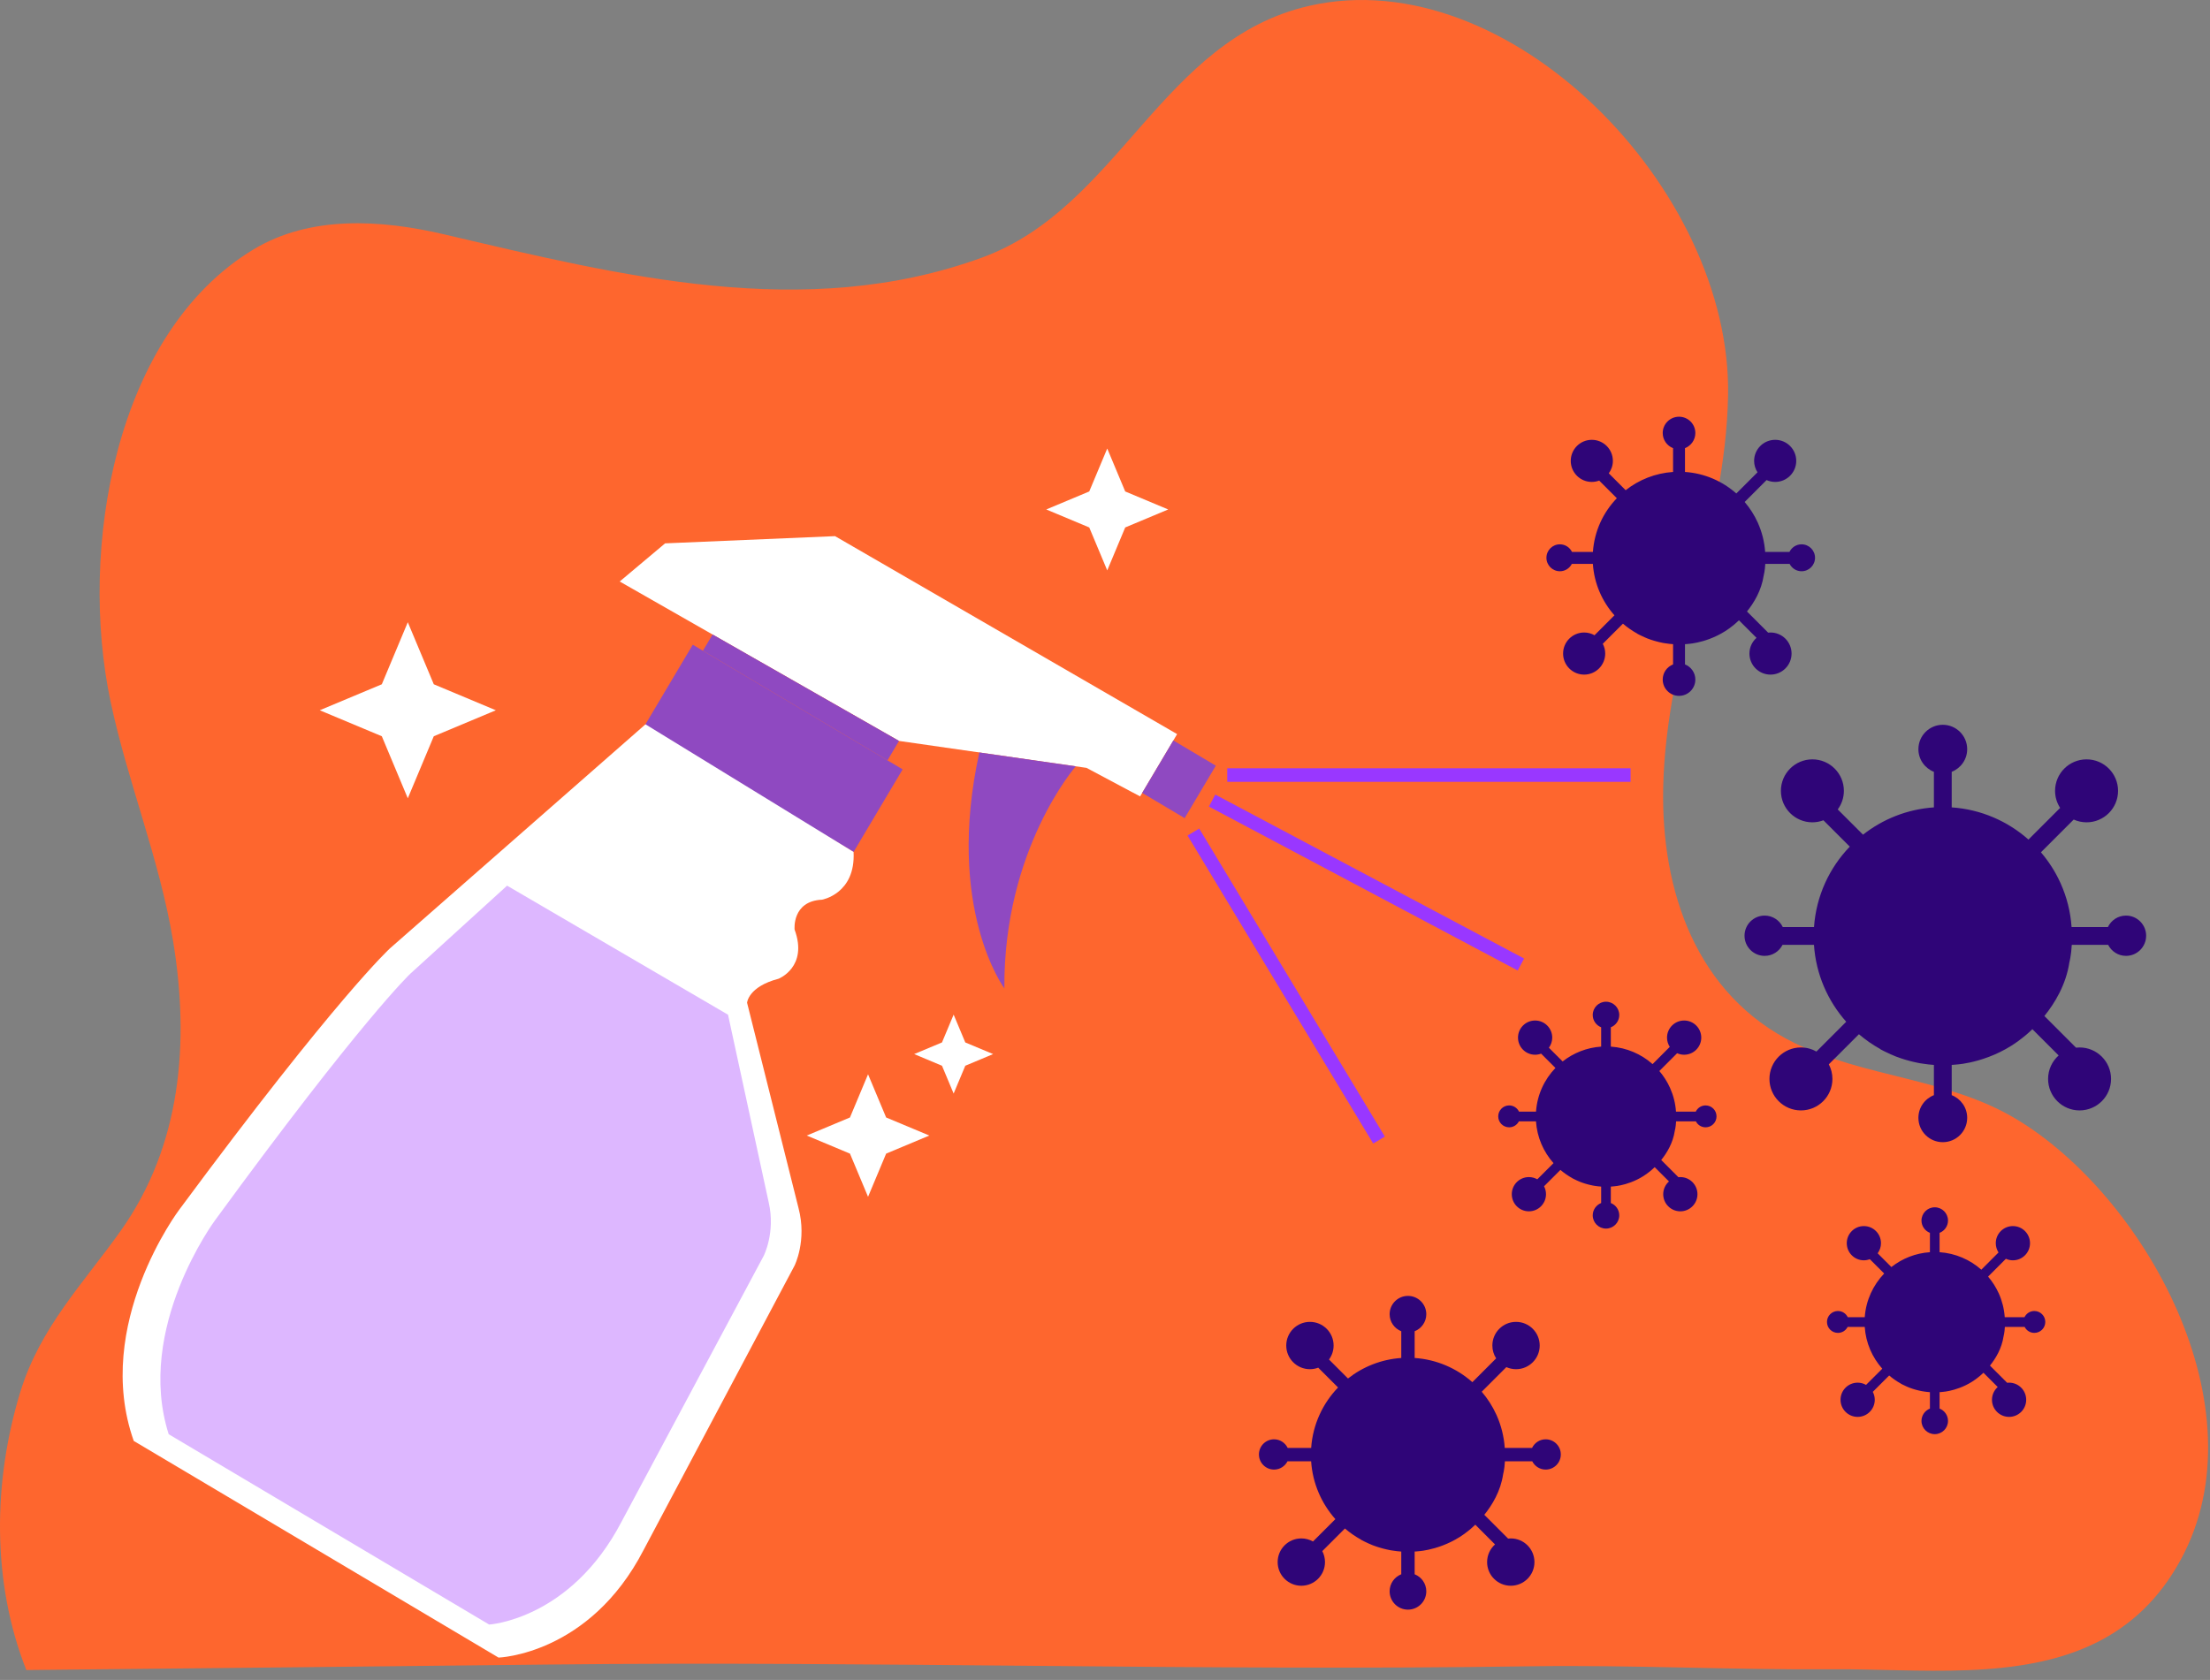 <svg width="217" height="165" viewBox="0 0 217 165" fill="none" xmlns="http://www.w3.org/2000/svg">
<rect x="0" y="0" width="217" height="165" fill="#808080" stroke="none"/>
<path d="M205.926 161.292C209.155 159.667 211.978 157.133 214.119 153.208C222.262 138.272 210.533 117.375 197.879 109.855C191.201 105.884 183.111 105.824 176.207 102.443C166.563 97.72 163.079 87.508 163.311 77.275C163.609 64.207 169.425 51.981 169.679 38.881C170.075 18.555 148.149 -3.86 128.599 0.564C114.025 3.863 109.905 20.368 96.437 25.293C79.046 31.652 60.89 27.061 43.649 23.026C37.374 21.555 30.447 21.132 24.863 24.515C11.243 32.764 7.694 53.972 10.857 68.909C12.533 76.819 15.662 84.36 16.989 92.392C18.633 102.341 17.815 112.489 11.849 120.893C8.201 126.033 3.934 130.377 1.997 136.709C-0.695 145.504 -0.823 155.419 2.585 164.027C19.683 163.86 36.782 163.676 53.879 163.487C86.045 163.129 118.102 164.144 150.265 163.66C160.105 163.513 169.941 164.023 179.781 163.951C188.339 163.888 198.275 165.143 205.926 161.292Z" fill="#FE662E"/>
<path d="M208.752 89.928C207.967 89.928 207.295 90.389 206.975 91.052H203.408C203.303 89.539 202.932 88.099 202.34 86.777C202.334 86.759 202.327 86.74 202.319 86.721C202.319 86.721 202.319 86.727 202.32 86.731C201.823 85.631 201.174 84.616 200.399 83.711L203.615 80.495C204.002 80.668 204.43 80.767 204.88 80.767C206.587 80.767 207.972 79.383 207.972 77.675C207.972 75.967 206.587 74.583 204.88 74.583C203.171 74.583 201.787 75.967 201.787 77.675C201.787 78.293 201.971 78.868 202.284 79.351L199.174 82.461C197.14 80.657 194.522 79.497 191.638 79.3V75.807C192.526 75.457 193.158 74.596 193.158 73.583C193.158 72.261 192.086 71.188 190.763 71.188C189.442 71.188 188.368 72.261 188.368 73.583C188.368 74.596 189 75.457 189.89 75.807V79.3C187.271 79.479 184.871 80.452 182.93 81.981L180.448 79.501C180.826 78.989 181.051 78.359 181.051 77.675C181.051 75.967 179.667 74.583 177.958 74.583C176.251 74.583 174.867 75.967 174.867 77.675C174.867 79.383 176.251 80.767 177.958 80.767C178.339 80.767 178.704 80.693 179.042 80.567L181.63 83.156C179.628 85.235 178.332 87.993 178.118 91.052H175.051C174.731 90.389 174.058 89.928 173.274 89.928C172.18 89.928 171.295 90.813 171.295 91.905C171.295 92.999 172.18 93.884 173.274 93.884C174.042 93.884 174.7 93.441 175.028 92.801H178.114C178.306 95.693 179.471 98.316 181.28 100.355L178.355 103.281C177.906 103.025 177.388 102.879 176.835 102.879C175.126 102.879 173.742 104.263 173.742 105.969C173.742 107.679 175.126 109.063 176.835 109.063C178.542 109.063 179.926 107.679 179.926 105.969C179.926 105.453 179.796 104.965 179.572 104.537L182.528 101.58C183.184 102.141 183.898 102.636 184.66 103.056H184.631C184.631 103.056 184.783 103.136 185.012 103.252C185.014 103.252 185.015 103.252 185.016 103.253C185.018 103.253 185.019 103.255 185.02 103.256C185.2 103.345 185.424 103.453 185.668 103.563C185.671 103.564 185.676 103.567 185.682 103.567C185.996 103.708 186.336 103.847 186.64 103.941C186.64 103.941 186.762 103.984 186.962 104.045C187.038 104.068 187.114 104.091 187.19 104.113C187.3 104.145 187.424 104.179 187.558 104.215C187.676 104.244 187.795 104.276 187.916 104.303C188.066 104.339 188.223 104.372 188.384 104.403C188.384 104.403 188.408 104.408 188.447 104.415C188.499 104.424 188.551 104.432 188.602 104.441C188.66 104.451 188.728 104.46 188.807 104.472C189.164 104.527 189.523 104.569 189.89 104.595V107.565C189 107.915 188.368 108.776 188.368 109.789C188.368 111.112 189.442 112.183 190.763 112.183C192.086 112.183 193.158 111.112 193.158 109.789C193.158 108.776 192.526 107.915 191.638 107.565V104.593H191.64C191.731 104.588 191.823 104.581 191.914 104.572C191.994 104.567 192.072 104.559 192.152 104.551C192.155 104.551 192.158 104.549 192.162 104.549C192.162 104.549 195.635 104.361 198.696 101.847C198.696 101.847 199.051 101.579 199.559 101.085L202.139 103.664C201.503 104.231 201.102 105.053 201.102 105.969C201.102 107.679 202.486 109.063 204.192 109.063C205.9 109.063 207.284 107.679 207.284 105.969C207.284 104.263 205.9 102.879 204.192 102.879C204.075 102.879 203.96 102.887 203.846 102.9L200.739 99.791C201.768 98.516 202.866 96.705 203.194 94.509C203.194 94.509 203.371 93.869 203.428 92.801H206.999C207.326 93.441 207.984 93.884 208.752 93.884C209.844 93.884 210.73 92.999 210.73 91.905C210.73 90.813 209.844 89.928 208.752 89.928Z" fill="#2F0578"/>
<path d="M167.471 108.573C167.045 108.573 166.678 108.823 166.505 109.185H164.566C164.509 108.362 164.307 107.579 163.986 106.861C163.982 106.85 163.978 106.841 163.974 106.83V106.835C163.705 106.238 163.351 105.686 162.931 105.194L164.678 103.445C164.889 103.541 165.121 103.594 165.366 103.594C166.294 103.594 167.047 102.841 167.047 101.913C167.047 100.986 166.294 100.233 165.366 100.233C164.438 100.233 163.685 100.986 163.685 101.913C163.685 102.25 163.785 102.562 163.955 102.823L162.265 104.515C161.159 103.534 159.735 102.903 158.167 102.797V100.898C158.651 100.709 158.995 100.239 158.995 99.69C158.995 98.97 158.411 98.387 157.693 98.387C156.974 98.387 156.391 98.97 156.391 99.69C156.391 100.239 156.734 100.709 157.218 100.898V102.797C155.794 102.894 154.491 103.423 153.435 104.254L152.087 102.906C152.291 102.627 152.414 102.285 152.414 101.913C152.414 100.986 151.662 100.233 150.733 100.233C149.805 100.233 149.053 100.986 149.053 101.913C149.053 102.841 149.805 103.594 150.733 103.594C150.941 103.594 151.138 103.554 151.322 103.486L152.729 104.893C151.641 106.022 150.937 107.522 150.821 109.185H149.153C148.979 108.823 148.613 108.573 148.186 108.573C147.593 108.573 147.111 109.054 147.111 109.649C147.111 110.242 147.593 110.723 148.186 110.723C148.605 110.723 148.962 110.483 149.141 110.135H150.818C150.922 111.707 151.555 113.133 152.539 114.241L150.949 115.83C150.705 115.693 150.423 115.611 150.122 115.611C149.194 115.611 148.442 116.365 148.442 117.293C148.442 118.221 149.194 118.974 150.122 118.974C151.05 118.974 151.802 118.221 151.802 117.293C151.802 117.011 151.733 116.747 151.61 116.514L153.218 114.907C153.574 115.211 153.961 115.482 154.375 115.71C154.37 115.709 154.366 115.709 154.361 115.709C154.361 115.709 154.443 115.753 154.567 115.815L154.569 115.817C154.569 115.817 154.57 115.818 154.571 115.818C154.669 115.866 154.79 115.925 154.923 115.985C154.926 115.986 154.929 115.986 154.931 115.987C155.102 116.063 155.287 116.139 155.451 116.19C155.451 116.19 155.518 116.213 155.627 116.247C155.667 116.261 155.71 116.271 155.751 116.283C155.81 116.301 155.878 116.319 155.95 116.338C156.015 116.355 156.079 116.373 156.146 116.386C156.227 116.406 156.311 116.425 156.399 116.441C156.399 116.441 156.413 116.443 156.434 116.447C156.462 116.453 156.49 116.457 156.518 116.462C156.55 116.467 156.587 116.473 156.63 116.479C156.823 116.509 157.019 116.533 157.218 116.545V118.159C156.734 118.35 156.391 118.818 156.391 119.369C156.391 120.087 156.974 120.67 157.693 120.67C158.411 120.67 158.995 120.087 158.995 119.369C158.995 118.818 158.651 118.35 158.167 118.159V116.545H158.169C158.219 116.542 158.269 116.538 158.319 116.534C158.362 116.53 158.405 116.526 158.447 116.521H158.453C158.453 116.521 160.341 116.419 162.005 115.051C162.005 115.051 162.198 114.906 162.474 114.638L163.877 116.039C163.531 116.347 163.311 116.794 163.311 117.293C163.311 118.221 164.063 118.974 164.993 118.974C165.921 118.974 166.673 118.221 166.673 117.293C166.673 116.365 165.921 115.611 164.993 115.611C164.929 115.611 164.866 115.617 164.805 115.623L163.115 113.934C163.674 113.242 164.271 112.257 164.449 111.063C164.449 111.063 164.546 110.715 164.577 110.135H166.517C166.695 110.483 167.054 110.723 167.471 110.723C168.065 110.723 168.546 110.242 168.546 109.649C168.546 109.054 168.065 108.573 167.471 108.573Z" fill="#2F0578"/>
<path d="M176.896 53.462C176.369 53.462 175.921 53.77 175.706 54.212H173.321C173.25 53.202 173.002 52.238 172.606 51.354C172.601 51.342 172.597 51.328 172.592 51.318C172.592 51.318 172.592 51.32 172.593 51.323C172.26 50.588 171.826 49.908 171.309 49.303L173.46 47.152C173.718 47.267 174.004 47.334 174.306 47.334C175.448 47.334 176.373 46.408 176.373 45.267C176.373 44.124 175.448 43.199 174.306 43.199C173.162 43.199 172.237 44.124 172.237 45.267C172.237 45.68 172.361 46.064 172.57 46.388L170.489 48.468C169.129 47.262 167.377 46.486 165.449 46.354V44.018C166.042 43.783 166.466 43.208 166.466 42.531C166.466 41.646 165.749 40.93 164.865 40.93C163.978 40.93 163.262 41.646 163.262 42.531C163.262 43.208 163.685 43.783 164.278 44.018V46.354C162.528 46.474 160.924 47.124 159.624 48.147L157.966 46.488C158.217 46.146 158.368 45.723 158.368 45.267C158.368 44.124 157.442 43.199 156.3 43.199C155.157 43.199 154.232 44.124 154.232 45.267C154.232 46.408 155.157 47.334 156.3 47.334C156.556 47.334 156.798 47.286 157.025 47.202L158.757 48.934C157.418 50.323 156.549 52.167 156.408 54.212H154.356C154.142 53.77 153.692 53.462 153.166 53.462C152.436 53.462 151.844 54.054 151.844 54.784C151.844 55.515 152.436 56.107 153.166 56.107C153.681 56.107 154.121 55.811 154.34 55.383H156.404C156.533 57.318 157.312 59.071 158.522 60.435L156.566 62.392C156.265 62.222 155.918 62.123 155.548 62.123C154.406 62.123 153.48 63.048 153.48 64.191C153.48 65.332 154.406 66.259 155.548 66.259C156.69 66.259 157.616 65.332 157.616 64.191C157.616 63.844 157.53 63.519 157.378 63.232L159.357 61.256C159.796 61.631 160.272 61.962 160.782 62.242H160.762C160.762 62.242 160.865 62.296 161.018 62.374H161.021L161.024 62.376C161.144 62.434 161.293 62.507 161.456 62.58C161.46 62.582 161.462 62.583 161.465 62.584C161.676 62.678 161.904 62.771 162.106 62.834C162.106 62.834 162.188 62.862 162.321 62.903C162.372 62.919 162.424 62.934 162.474 62.948C162.548 62.971 162.632 62.992 162.72 63.016C162.8 63.038 162.878 63.056 162.96 63.076C163.061 63.099 163.164 63.122 163.273 63.143C163.273 63.143 163.289 63.147 163.314 63.151C163.349 63.156 163.384 63.162 163.418 63.167C163.457 63.174 163.504 63.182 163.556 63.188C163.794 63.226 164.034 63.255 164.278 63.27V65.258C163.685 65.491 163.262 66.067 163.262 66.744C163.262 67.63 163.978 68.346 164.865 68.346C165.749 68.346 166.466 67.63 166.466 66.744C166.466 66.067 166.042 65.491 165.449 65.258V63.27H165.45C165.512 63.267 165.572 63.262 165.634 63.256C165.686 63.252 165.74 63.247 165.793 63.242C165.794 63.24 165.797 63.24 165.798 63.24C165.798 63.24 168.122 63.115 170.169 61.434C170.169 61.434 170.406 61.254 170.748 60.924L172.472 62.648C172.046 63.027 171.777 63.578 171.777 64.191C171.777 65.332 172.704 66.259 173.846 66.259C174.988 66.259 175.914 65.332 175.914 64.191C175.914 63.048 174.988 62.123 173.846 62.123C173.768 62.123 173.69 62.128 173.614 62.136L171.536 60.058C172.224 59.206 172.958 57.994 173.177 56.526C173.177 56.526 173.296 56.098 173.334 55.383H175.722C175.941 55.811 176.381 56.107 176.896 56.107C177.626 56.107 178.218 55.515 178.218 54.784C178.218 54.054 177.626 53.462 176.896 53.462Z" fill="#2F0578"/>
<path d="M151.769 141.366C151.18 141.366 150.675 141.713 150.433 142.212H147.752C147.673 141.073 147.395 139.992 146.951 138.998C146.944 138.984 146.94 138.97 146.933 138.956C146.933 138.956 146.935 138.958 146.935 138.962C146.561 138.136 146.073 137.373 145.491 136.693L147.908 134.276C148.199 134.405 148.52 134.48 148.859 134.48C150.143 134.48 151.184 133.44 151.184 132.156C151.184 130.872 150.143 129.832 148.859 129.832C147.575 129.832 146.535 130.872 146.535 132.156C146.535 132.621 146.673 133.053 146.908 133.416L144.571 135.754C143.04 134.397 141.073 133.526 138.905 133.378V130.752C139.573 130.489 140.048 129.841 140.048 129.08C140.048 128.086 139.241 127.281 138.247 127.281C137.253 127.281 136.448 128.086 136.448 129.08C136.448 129.841 136.921 130.489 137.591 130.752V133.378C135.623 133.512 133.819 134.244 132.359 135.393L130.495 133.529C130.777 133.144 130.947 132.67 130.947 132.156C130.947 130.872 129.907 129.832 128.623 129.832C127.339 129.832 126.297 130.872 126.297 132.156C126.297 133.44 127.339 134.48 128.623 134.48C128.909 134.48 129.184 134.425 129.437 134.33L131.383 136.277C129.879 137.838 128.904 139.912 128.743 142.212H126.437C126.196 141.713 125.691 141.366 125.101 141.366C124.28 141.366 123.615 142.032 123.615 142.853C123.615 143.673 124.28 144.34 125.101 144.34C125.679 144.34 126.173 144.006 126.42 143.526H128.74C128.884 145.7 129.76 147.672 131.12 149.205L128.921 151.404C128.583 151.212 128.193 151.101 127.777 151.101C126.493 151.101 125.453 152.141 125.453 153.425C125.453 154.709 126.493 155.749 127.777 155.749C129.061 155.749 130.101 154.709 130.101 153.425C130.101 153.036 130.005 152.67 129.836 152.348L132.059 150.125C132.552 150.548 133.087 150.92 133.66 151.234C133.652 151.234 133.645 151.234 133.639 151.233C133.639 151.233 133.752 151.296 133.925 151.382C133.925 151.382 133.927 151.382 133.928 151.384L133.931 151.385C134.067 151.45 134.235 151.533 134.417 151.616C134.42 151.616 134.424 151.617 134.428 151.618C134.665 151.725 134.92 151.83 135.148 151.9C135.148 151.9 135.24 151.932 135.391 151.978C135.448 151.997 135.505 152.012 135.563 152.029C135.644 152.053 135.739 152.078 135.837 152.105C135.927 152.128 136.017 152.152 136.108 152.172C136.221 152.198 136.337 152.225 136.46 152.248C136.46 152.248 136.477 152.25 136.507 152.256C136.545 152.264 136.584 152.269 136.624 152.276C136.667 152.284 136.719 152.29 136.777 152.298C137.045 152.34 137.316 152.373 137.591 152.392V154.622C136.921 154.886 136.448 155.534 136.448 156.296C136.448 157.289 137.253 158.096 138.247 158.096C139.241 158.096 140.048 157.289 140.048 156.296C140.048 155.534 139.573 154.886 138.905 154.622V152.392L138.908 152.39C138.975 152.386 139.044 152.381 139.113 152.376C139.172 152.369 139.232 152.364 139.292 152.357H139.297C139.297 152.357 141.909 152.217 144.211 150.326C144.211 150.326 144.477 150.124 144.86 149.753L146.797 151.692C146.321 152.117 146.019 152.734 146.019 153.425C146.019 154.709 147.059 155.749 148.343 155.749C149.627 155.749 150.667 154.709 150.667 153.425C150.667 152.141 149.627 151.101 148.343 151.101C148.255 151.101 148.168 151.108 148.081 151.116L145.745 148.781C146.519 147.822 147.345 146.46 147.591 144.809C147.591 144.809 147.725 144.329 147.768 143.526H150.452C150.697 144.006 151.192 144.34 151.769 144.34C152.591 144.34 153.256 143.673 153.256 142.853C153.256 142.032 152.591 141.366 151.769 141.366Z" fill="#2F0578"/>
<path d="M199.751 128.764C199.324 128.764 198.959 129.014 198.784 129.375H196.846C196.788 128.552 196.587 127.77 196.267 127.052C196.262 127.042 196.259 127.031 196.255 127.02V127.026C195.984 126.428 195.632 125.878 195.211 125.386L196.959 123.636C197.168 123.731 197.4 123.786 197.647 123.786C198.574 123.786 199.327 123.032 199.327 122.104C199.327 121.176 198.574 120.423 197.647 120.423C196.719 120.423 195.966 121.176 195.966 122.104C195.966 122.44 196.066 122.752 196.235 123.015L194.546 124.706C193.44 123.726 192.016 123.095 190.448 122.988V121.088C190.932 120.899 191.275 120.431 191.275 119.88C191.275 119.162 190.692 118.579 189.974 118.579C189.255 118.579 188.671 119.162 188.671 119.88C188.671 120.431 189.015 120.899 189.499 121.088V122.988C188.075 123.084 186.771 123.614 185.715 124.446L184.367 123.096C184.571 122.819 184.694 122.475 184.694 122.104C184.694 121.176 183.942 120.423 183.012 120.423C182.086 120.423 181.334 121.176 181.334 122.104C181.334 123.032 182.086 123.786 183.012 123.786C183.222 123.786 183.419 123.744 183.603 123.678L185.008 125.083C183.922 126.214 183.216 127.712 183.1 129.375H181.434C181.259 129.014 180.894 128.764 180.467 128.764C179.874 128.764 179.391 129.246 179.391 129.84C179.391 130.434 179.874 130.914 180.467 130.914C180.886 130.914 181.243 130.675 181.42 130.326H183.098C183.203 131.899 183.835 133.323 184.82 134.432L183.228 136.022C182.986 135.884 182.703 135.803 182.402 135.803C181.474 135.803 180.722 136.556 180.722 137.484C180.722 138.412 181.474 139.164 182.402 139.164C183.331 139.164 184.083 138.412 184.083 137.484C184.083 137.203 184.012 136.939 183.89 136.706L185.498 135.098C185.854 135.403 186.242 135.672 186.656 135.9H186.64C186.64 135.9 186.723 135.944 186.847 136.007L186.85 136.008H186.852C186.948 136.058 187.071 136.116 187.204 136.175C187.206 136.176 187.21 136.178 187.211 136.179C187.383 136.254 187.567 136.331 187.732 136.382C187.732 136.382 187.798 136.403 187.907 136.438C187.948 136.451 187.99 136.462 188.031 136.475C188.091 136.492 188.159 136.511 188.23 136.53C188.295 136.546 188.36 136.563 188.426 136.578C188.507 136.596 188.592 136.616 188.68 136.632C188.68 136.632 188.694 136.635 188.715 136.638C188.742 136.643 188.771 136.648 188.798 136.652C188.831 136.658 188.867 136.663 188.91 136.67C189.104 136.699 189.299 136.723 189.499 136.736V138.35C189.015 138.54 188.671 139.01 188.671 139.56C188.671 140.279 189.255 140.86 189.974 140.86C190.692 140.86 191.275 140.279 191.275 139.56C191.275 139.01 190.932 138.54 190.448 138.35V136.736C190.5 136.734 190.55 136.73 190.599 136.724C190.642 136.72 190.684 136.718 190.727 136.712C190.73 136.712 190.731 136.712 190.732 136.711C190.732 136.711 192.622 136.61 194.284 135.243C194.284 135.243 194.478 135.098 194.755 134.83L196.156 136.231C195.811 136.538 195.592 136.986 195.592 137.484C195.592 138.412 196.344 139.164 197.274 139.164C198.202 139.164 198.952 138.412 198.952 137.484C198.952 136.556 198.202 135.803 197.274 135.803C197.21 135.803 197.147 135.807 197.084 135.815L195.395 134.126C195.954 133.432 196.551 132.448 196.73 131.254C196.73 131.254 196.827 130.906 196.858 130.326H198.798C198.976 130.675 199.334 130.914 199.751 130.914C200.344 130.914 200.827 130.434 200.827 129.84C200.827 129.246 200.344 128.764 199.751 128.764Z" fill="#2F0578"/>
<path d="M120.504 76.124H160.105" stroke="#9937FF" stroke-width="1.333" stroke-miterlimit="10"/>
<path d="M117.178 81.722L135.406 111.974" stroke="#9937FF" stroke-width="1.333" stroke-miterlimit="10"/>
<path d="M119.015 78.631L149.337 94.733" stroke="#9937FF" stroke-width="1.333" stroke-miterlimit="10"/>
<path d="M110.485 48.271L108.72 44.053L106.953 48.271L102.733 50.038L106.953 51.805L108.72 56.023L110.485 51.805L114.705 50.038L110.485 48.271Z" fill="white"/>
<path d="M42.594 67.209L40.042 61.114L37.49 67.209L31.395 69.761L37.49 72.313L40.042 78.407L42.594 72.313L48.688 69.761L42.594 67.209Z" fill="white"/>
<path d="M87.01 109.757L85.234 105.515L83.458 109.757L79.217 111.531L83.458 113.307L85.234 117.549L87.01 113.307L91.252 111.531L87.01 109.757Z" fill="white"/>
<path d="M94.782 102.387L93.638 99.655L92.494 102.387L89.762 103.53L92.494 104.675L93.638 107.407L94.782 104.675L97.514 103.53L94.782 102.387Z" fill="white"/>
<path d="M111.946 78.221L106.68 75.418L88.278 72.773L60.849 57.114L65.308 53.367L81.993 52.659L115.581 72.103L111.946 78.221Z" fill="white"/>
<path d="M115.211 72.726L119.381 75.204L116.321 80.356L112.151 77.877" fill="#8F49C1"/>
<path d="M69.969 62.319L69.02 63.915L87.143 74.681L88.276 72.771" fill="#8F49C1"/>
<path d="M87.143 74.682L88.631 75.566L83.812 83.678L63.204 71.435L68.023 63.323L69.02 63.916" fill="#8F49C1"/>
<path d="M105.63 75.268C105.63 75.268 98.521 83.389 98.619 97.077C98.619 97.077 92.79 89.224 96.162 73.906" fill="#8F49C1"/>
<path d="M63.379 71.141L38.292 93.145C38.292 93.145 33.085 97.886 17.596 118.819C17.596 118.819 9.084 130.093 13.133 141.526L48.952 162.805C48.952 162.805 57.876 162.531 63.195 152.237L78.016 124.311C78.016 124.311 79.251 121.858 78.408 118.659L73.355 98.486C73.355 98.486 73.461 96.911 76.447 96.13C76.447 96.13 79.375 94.982 78.021 91.301C78.021 91.301 77.739 88.501 80.716 88.366C80.716 88.366 84.025 87.786 83.812 83.677" fill="white"/>
<path d="M49.79 86.987L40.286 95.638C40.286 95.638 35.511 100.139 21.134 119.827C21.134 119.827 13.238 130.434 16.565 140.867L48.031 159.561C48.031 159.561 56.014 159.079 61.03 149.458L74.989 123.345C74.989 123.345 76.155 121.053 75.485 118.125L71.485 99.663L49.79 86.987Z" fill="#DDB7FF"/>
</svg>
